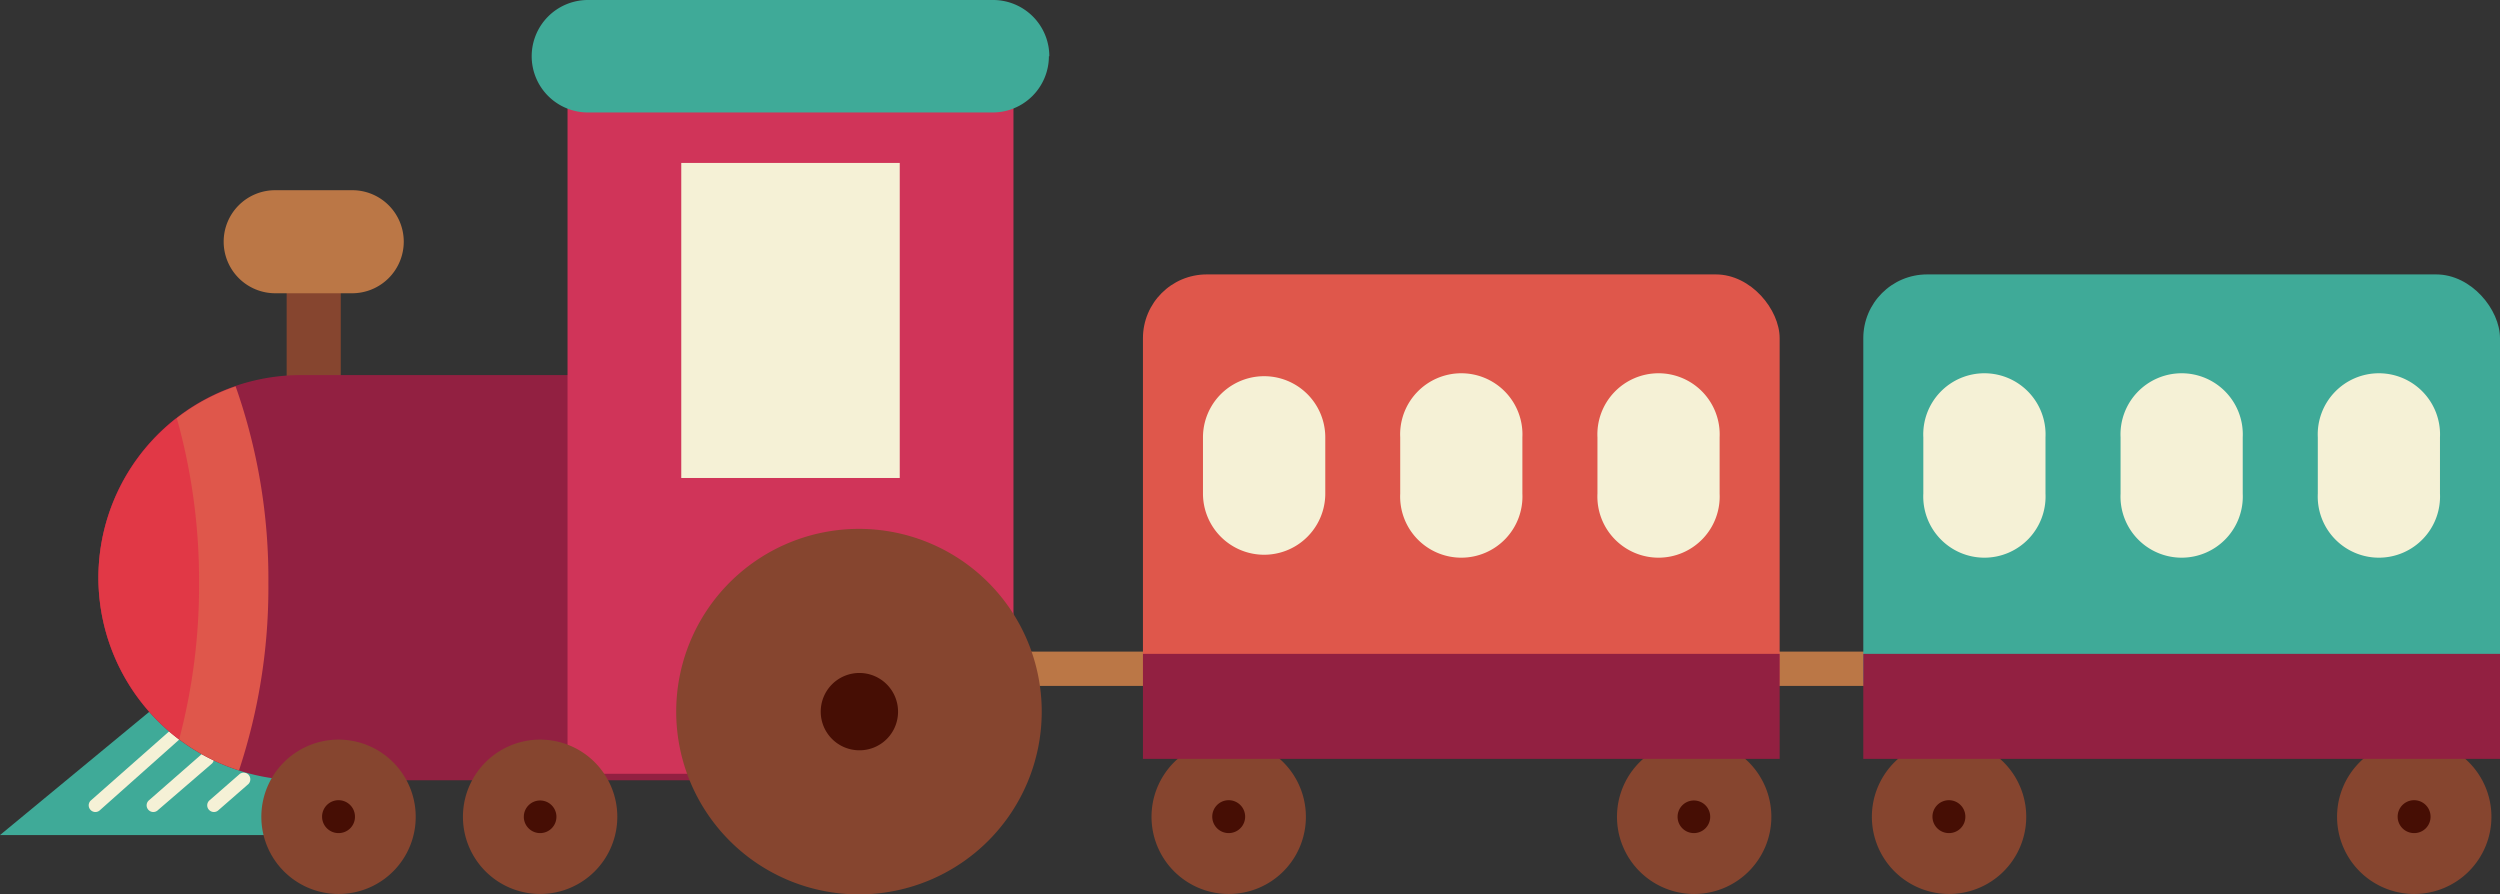 <svg xmlns="http://www.w3.org/2000/svg" width="177.83" height="63.59" viewBox="0 0 177.83 63.59">
  <rect x="0" y="0" width="177.83" height="63.59" fill="#333333" stroke="none"/>
  <defs>
    <style>
      .cls-1 {
        fill: #bb7746;
      }

      .cls-2 {
        fill: #86452f;
      }

      .cls-3 {
        fill: #460e04;
      }

      .cls-4 {
        fill: #3faa98;
      }

      .cls-5 {
        fill: #922041;
      }

      .cls-6 {
        fill: #f5f1d6;
      }

      .cls-7 {
        fill: #df574b;
      }

      .cls-8 {
        fill: #e50c3f;
        opacity: 0.4;
      }

      .cls-9 {
        fill: #d03459;
      }
    </style>
  </defs>
  <title>Asset 2toys2</title>
  <g id="Layer_2" data-name="Layer 2">
    <g id="Objects">
      <g>
        <rect class="cls-1" x="121.37" y="46.35" width="13.11" height="2.44"/>
        <g>
          <g>
            <path class="cls-2" d="M177.22,58.1a5.49,5.49,0,1,0-5.49,5.49A5.49,5.49,0,0,0,177.22,58.1Z"/>
            <path class="cls-3" d="M172.89,58.1a1.17,1.17,0,1,0-1.16,1.16A1.16,1.16,0,0,0,172.89,58.1Z"/>
            <path class="cls-2" d="M144.13,58.1a5.49,5.49,0,1,0-5.49,5.49A5.49,5.49,0,0,0,144.13,58.1Z"/>
            <path class="cls-3" d="M139.8,58.1a1.17,1.17,0,1,0-1.16,1.16A1.16,1.16,0,0,0,139.8,58.1Z"/>
          </g>
          <rect class="cls-4" x="132.54" y="19.52" width="45.29" height="33.24" rx="4.54" ry="4.54"/>
          <rect class="cls-5" x="132.54" y="46.51" width="45.29" height="7.47"/>
          <g>
            <path class="cls-6" d="M145.5,35.11a4.35,4.35,0,1,1-8.69,0v-4a4.35,4.35,0,1,1,8.69,0Z"/>
            <path class="cls-6" d="M159.53,35.11a4.35,4.35,0,1,1-8.69,0v-4a4.35,4.35,0,1,1,8.69,0Z"/>
            <path class="cls-6" d="M173.56,35.11a4.35,4.35,0,1,1-8.69,0v-4a4.35,4.35,0,1,1,8.69,0Z"/>
          </g>
        </g>
        <rect class="cls-1" x="70.13" y="46.35" width="13.11" height="2.44"/>
        <rect class="cls-2" x="20.39" y="16.76" width="3.85" height="13.05"/>
        <path class="cls-1" d="M28.72,17.19a3.67,3.67,0,0,1-3.67,3.67H19.58a3.67,3.67,0,0,1-3.67-3.67h0a3.66,3.66,0,0,1,3.67-3.66h5.47a3.66,3.66,0,0,1,3.67,3.66Z"/>
        <g>
          <polygon class="cls-4" points="12.8 48.83 0 59.4 22.13 59.4 22.63 50.08 12.8 48.83"/>
          <path class="cls-6" d="M7.12,57.62a.47.47,0,0,1-.67,0h0a.47.47,0,0,1,0-.67L12.06,52a.47.47,0,0,1,.67,0h0a.47.47,0,0,1-.05.67Z"/>
          <path class="cls-6" d="M11.24,57.62a.47.47,0,0,1-.67,0h0a.47.47,0,0,1,0-.67l3.84-3.36a.47.47,0,0,1,.67.05h0a.48.48,0,0,1,0,.67Z"/>
          <path class="cls-6" d="M15.55,57.62a.47.47,0,0,1-.67,0h0a.47.47,0,0,1,0-.67l2.12-1.85a.47.47,0,0,1,.67,0h0a.48.48,0,0,1,0,.67Z"/>
        </g>
        <path class="cls-5" d="M71.51,41.09A14.41,14.41,0,0,1,57.1,55.5H21.42A14.41,14.41,0,0,1,7,41.09H7A14.41,14.41,0,0,1,21.42,26.68H57.1A14.42,14.42,0,0,1,71.51,41.09Z"/>
        <path class="cls-7" d="M7,41.09A14.42,14.42,0,0,0,17,54.8a41.36,41.36,0,0,0,2.09-13.32,41.16,41.16,0,0,0-2.33-14A14.41,14.41,0,0,0,7,41.09Z"/>
        <path class="cls-8" d="M7,41.09a14.39,14.39,0,0,0,5.74,11.52,42.85,42.85,0,0,0,1.42-11.13,42.82,42.82,0,0,0-1.59-11.76A14.38,14.38,0,0,0,7,41.09Z"/>
        <rect class="cls-9" x="40.37" y="3.96" width="31.72" height="51.08"/>
        <rect class="cls-6" x="48.46" y="11.59" width="15.54" height="22.41"/>
        <path class="cls-4" d="M74.61,4a4,4,0,0,1-4,4H41.82a4,4,0,0,1-4-4h0a4,4,0,0,1,4-4H70.64a4,4,0,0,1,4,4Z"/>
        <path class="cls-2" d="M74.1,50.62a13,13,0,1,0-13,13A13,13,0,0,0,74.1,50.62Z"/>
        <path class="cls-3" d="M63.88,50.62a2.75,2.75,0,1,0-2.74,2.75A2.74,2.74,0,0,0,63.88,50.62Z"/>
        <path class="cls-2" d="M43.91,58.1a5.49,5.49,0,1,0-5.49,5.49A5.49,5.49,0,0,0,43.91,58.1Z"/>
        <path class="cls-3" d="M39.58,58.1a1.16,1.16,0,1,0-1.16,1.16A1.16,1.16,0,0,0,39.58,58.1Z"/>
        <path class="cls-2" d="M29.57,58.1a5.49,5.49,0,1,0-5.48,5.49A5.48,5.48,0,0,0,29.57,58.1Z"/>
        <path class="cls-3" d="M25.25,58.1a1.17,1.17,0,1,0-1.16,1.16A1.16,1.16,0,0,0,25.25,58.1Z"/>
        <g>
          <g>
            <path class="cls-2" d="M126,58.1a5.49,5.49,0,1,0-5.49,5.49A5.49,5.49,0,0,0,126,58.1Z"/>
            <path class="cls-3" d="M121.65,58.1a1.16,1.16,0,1,0-1.16,1.16A1.16,1.16,0,0,0,121.65,58.1Z"/>
            <path class="cls-2" d="M92.89,58.1a5.49,5.49,0,1,0-5.49,5.49A5.48,5.48,0,0,0,92.89,58.1Z"/>
            <path class="cls-3" d="M88.57,58.1a1.17,1.17,0,1,0-1.17,1.16A1.17,1.17,0,0,0,88.57,58.1Z"/>
          </g>
          <rect class="cls-7" x="81.3" y="19.52" width="45.29" height="33.24" rx="4.54" ry="4.54"/>
          <rect class="cls-5" x="81.3" y="46.51" width="45.29" height="7.47"/>
          <g>
            <path class="cls-6" d="M94.27,35.11a4.35,4.35,0,1,1-8.7,0v-4a4.35,4.35,0,1,1,8.7,0Z"/>
            <path class="cls-6" d="M108.29,35.11a4.35,4.35,0,1,1-8.69,0v-4a4.35,4.35,0,1,1,8.69,0Z"/>
            <path class="cls-6" d="M122.32,35.11a4.35,4.35,0,1,1-8.69,0v-4a4.35,4.35,0,1,1,8.69,0Z"/>
          </g>
        </g>
      </g>
    </g>
  </g>
</svg>
